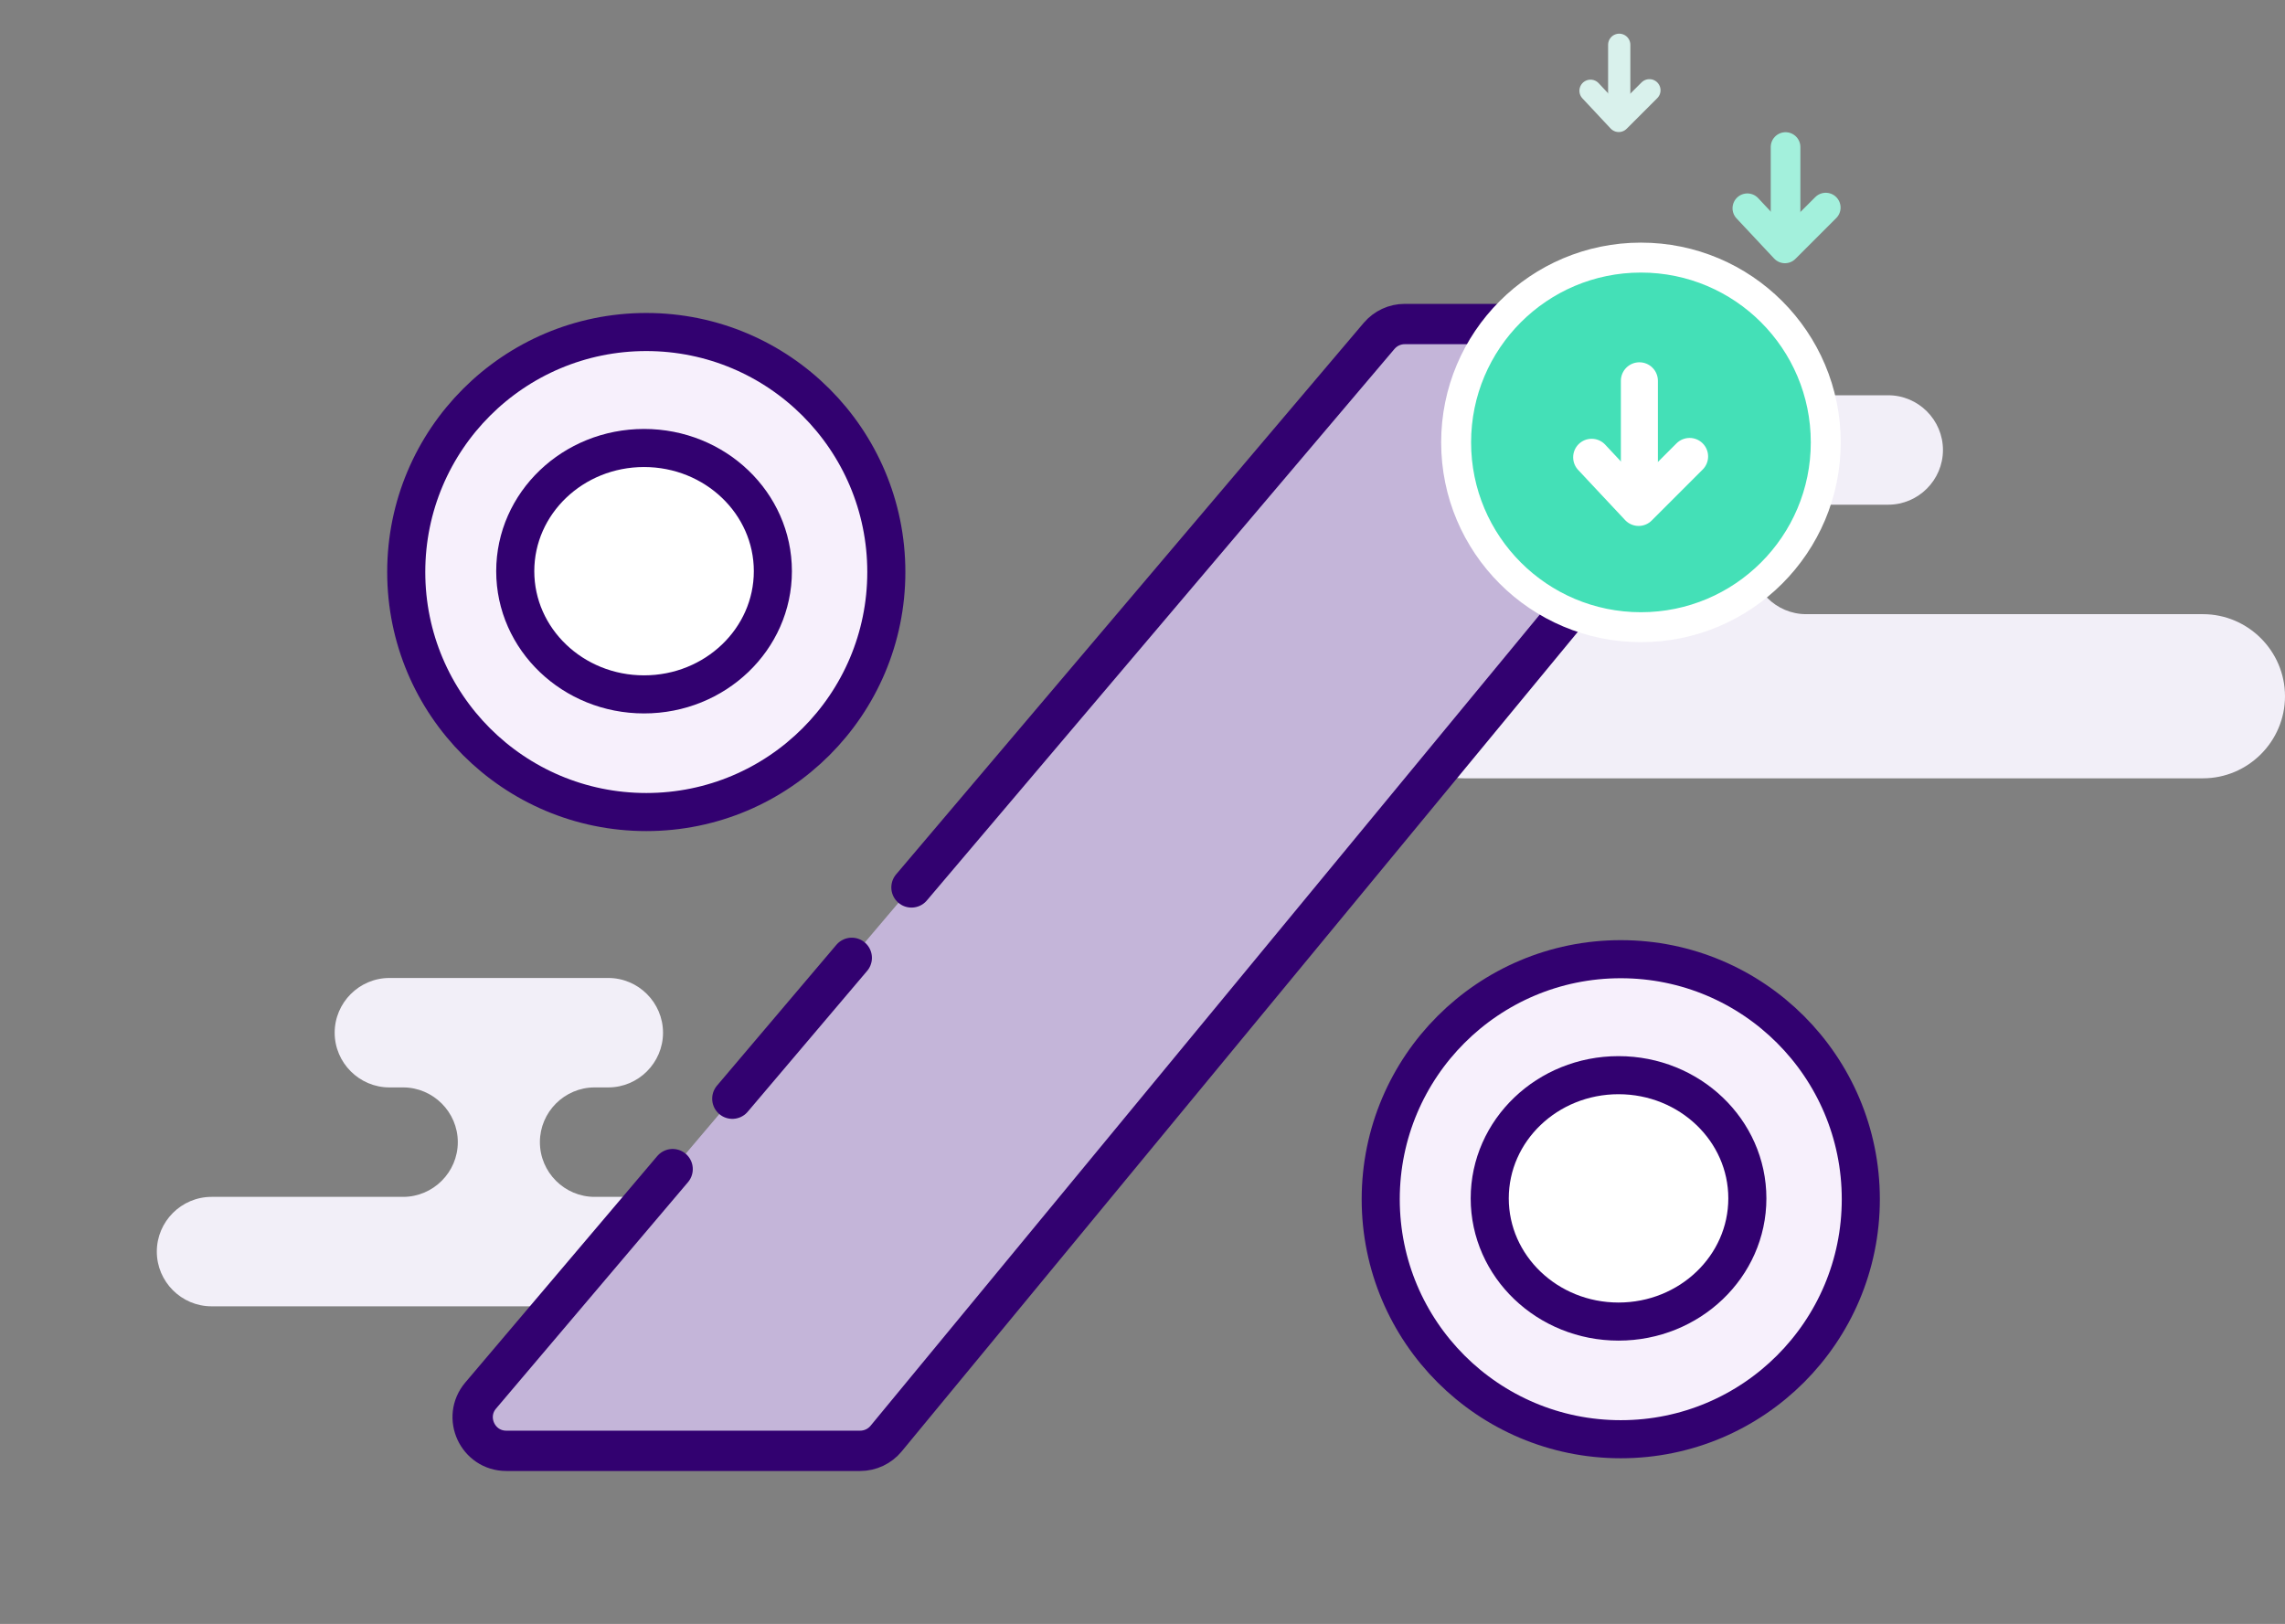 <svg width="204" height="145" viewBox="0 0 204 145" fill="none" xmlns="http://www.w3.org/2000/svg">
<rect x="0" y="0" width="204" height="145" fill="#808080" stroke="none"/>
<path fill-rule="evenodd" clip-rule="evenodd" d="M60.414 106.866H57.972H57.974H53.086C50.399 106.866 48.201 104.668 48.201 101.979C48.201 99.294 50.397 97.094 53.086 97.093H54.309C56.994 97.093 59.193 94.894 59.193 92.209C59.193 89.521 56.994 87.322 54.309 87.322H34.764C32.077 87.322 29.879 89.521 29.879 92.209C29.879 94.894 32.077 97.093 34.764 97.093H35.986C38.674 97.094 40.872 99.294 40.872 101.979C40.872 104.668 38.674 106.866 35.986 106.866H18.885C16.198 106.866 14 109.064 14 111.753C14 114.438 16.198 116.638 18.885 116.638H60.414C63.103 116.638 65.301 114.438 65.301 111.753C65.301 109.064 63.103 106.866 60.414 106.866Z" fill="#F2EFF8"/>
<path fill-rule="evenodd" clip-rule="evenodd" d="M196.672 54.837H161.249C158.561 54.837 156.363 52.637 156.363 49.95C156.363 47.263 158.561 45.063 161.248 45.063H168.578C171.264 45.063 173.463 42.865 173.463 40.178C173.463 37.491 171.264 35.293 168.578 35.293H128.269C125.582 35.293 123.384 37.491 123.384 40.178C123.384 42.865 125.582 45.063 128.269 45.063H134.377C137.062 45.063 139.262 47.263 139.262 49.95C139.262 52.638 137.062 54.837 134.377 54.837H130.712C126.68 54.837 123.384 58.135 123.384 62.165C123.384 66.197 126.68 69.494 130.712 69.494H196.672C200.703 69.494 204 66.197 204 62.165C204 58.135 200.703 54.837 196.672 54.837Z" fill="#F2EFF8"/>
<path fill-rule="evenodd" clip-rule="evenodd" d="M166.129 107.075C166.129 118.911 156.535 128.505 144.699 128.505C132.863 128.505 123.268 118.911 123.268 107.075C123.268 95.239 132.863 85.644 144.699 85.644C156.535 85.644 166.129 95.239 166.129 107.075Z" fill="#F7F0FC" stroke="#320170" stroke-width="3.4" stroke-linecap="round"/>
<path fill-rule="evenodd" clip-rule="evenodd" d="M156 107C156 113.075 150.851 118 144.5 118C138.149 118 133 113.075 133 107C133 100.925 138.149 96 144.5 96C150.851 96 156 100.925 156 107Z" fill="white" stroke="#320170" stroke-width="3.4" stroke-linecap="round"/>
<path fill-rule="evenodd" clip-rule="evenodd" d="M79.129 51.075C79.129 62.911 69.535 72.505 57.699 72.505C45.863 72.505 36.268 62.911 36.268 51.075C36.268 39.239 45.863 29.645 57.699 29.645C69.535 29.645 79.129 39.239 79.129 51.075Z" fill="#F7F0FC" stroke="#320170" stroke-width="3.4" stroke-linecap="round"/>
<path fill-rule="evenodd" clip-rule="evenodd" d="M69 51C69 57.075 63.851 62 57.5 62C51.149 62 46 57.075 46 51C46 44.925 51.149 40 57.5 40C63.851 40 69 44.925 69 51Z" fill="white" stroke="#320170" stroke-width="3.4" stroke-linecap="round"/>
<path d="M123.124 29.992C123.694 29.319 124.53 28.932 125.412 28.932L156.836 28.932C159.373 28.932 160.765 31.884 159.151 33.841L81.11 128.45C80.54 129.141 79.691 129.541 78.796 129.541L45.204 129.541C42.648 129.541 41.263 126.55 42.916 124.601L123.124 29.992Z" fill="#C4B5D9"/>
<path d="M81.375 79.236L123.124 29.992C123.694 29.319 124.53 28.932 125.412 28.932L154.836 28.932C157.373 28.932 158.765 31.884 157.151 33.841L79.11 128.45C78.54 129.141 77.691 129.541 76.796 129.541L45.204 129.541C42.648 129.541 41.263 126.55 42.916 124.601L60.051 104.388M76.044 85.524L70.713 91.812L65.382 98.1" stroke="#320170" stroke-width="3.6" stroke-linecap="round" stroke-linejoin="round"/>
<path fill-rule="evenodd" clip-rule="evenodd" d="M163 39.5C163 48.613 155.613 56 146.5 56C137.387 56 130 48.613 130 39.5C130 30.387 137.387 23 146.5 23C155.613 23 163 30.387 163 39.5Z" fill="#44E0B7" stroke="white" stroke-width="2.673" stroke-linecap="round"/>
<path d="M142.1 40.83L146.292 45.307L150.844 40.755" stroke="white" stroke-width="3.305" stroke-linecap="round" stroke-linejoin="round"/>
<path d="M146.361 34L146.361 43.914" stroke="white" stroke-width="3.305" stroke-linecap="round"/>
<path d="M156 18.595L159.356 22.179L163 18.535" stroke="#A3F0DC" stroke-width="2.646" stroke-linecap="round" stroke-linejoin="round"/>
<path d="M159.411 13.128L159.411 21.064" stroke="#A3F0DC" stroke-width="2.646" stroke-linecap="round"/>
<path d="M142 8.105L144.52 10.797L147.256 8.061" stroke="#D9F1EC" stroke-width="1.986" stroke-linecap="round" stroke-linejoin="round"/>
<path d="M144.561 4L144.561 9.959" stroke="#D9F1EC" stroke-width="1.986" stroke-linecap="round"/>
</svg>
